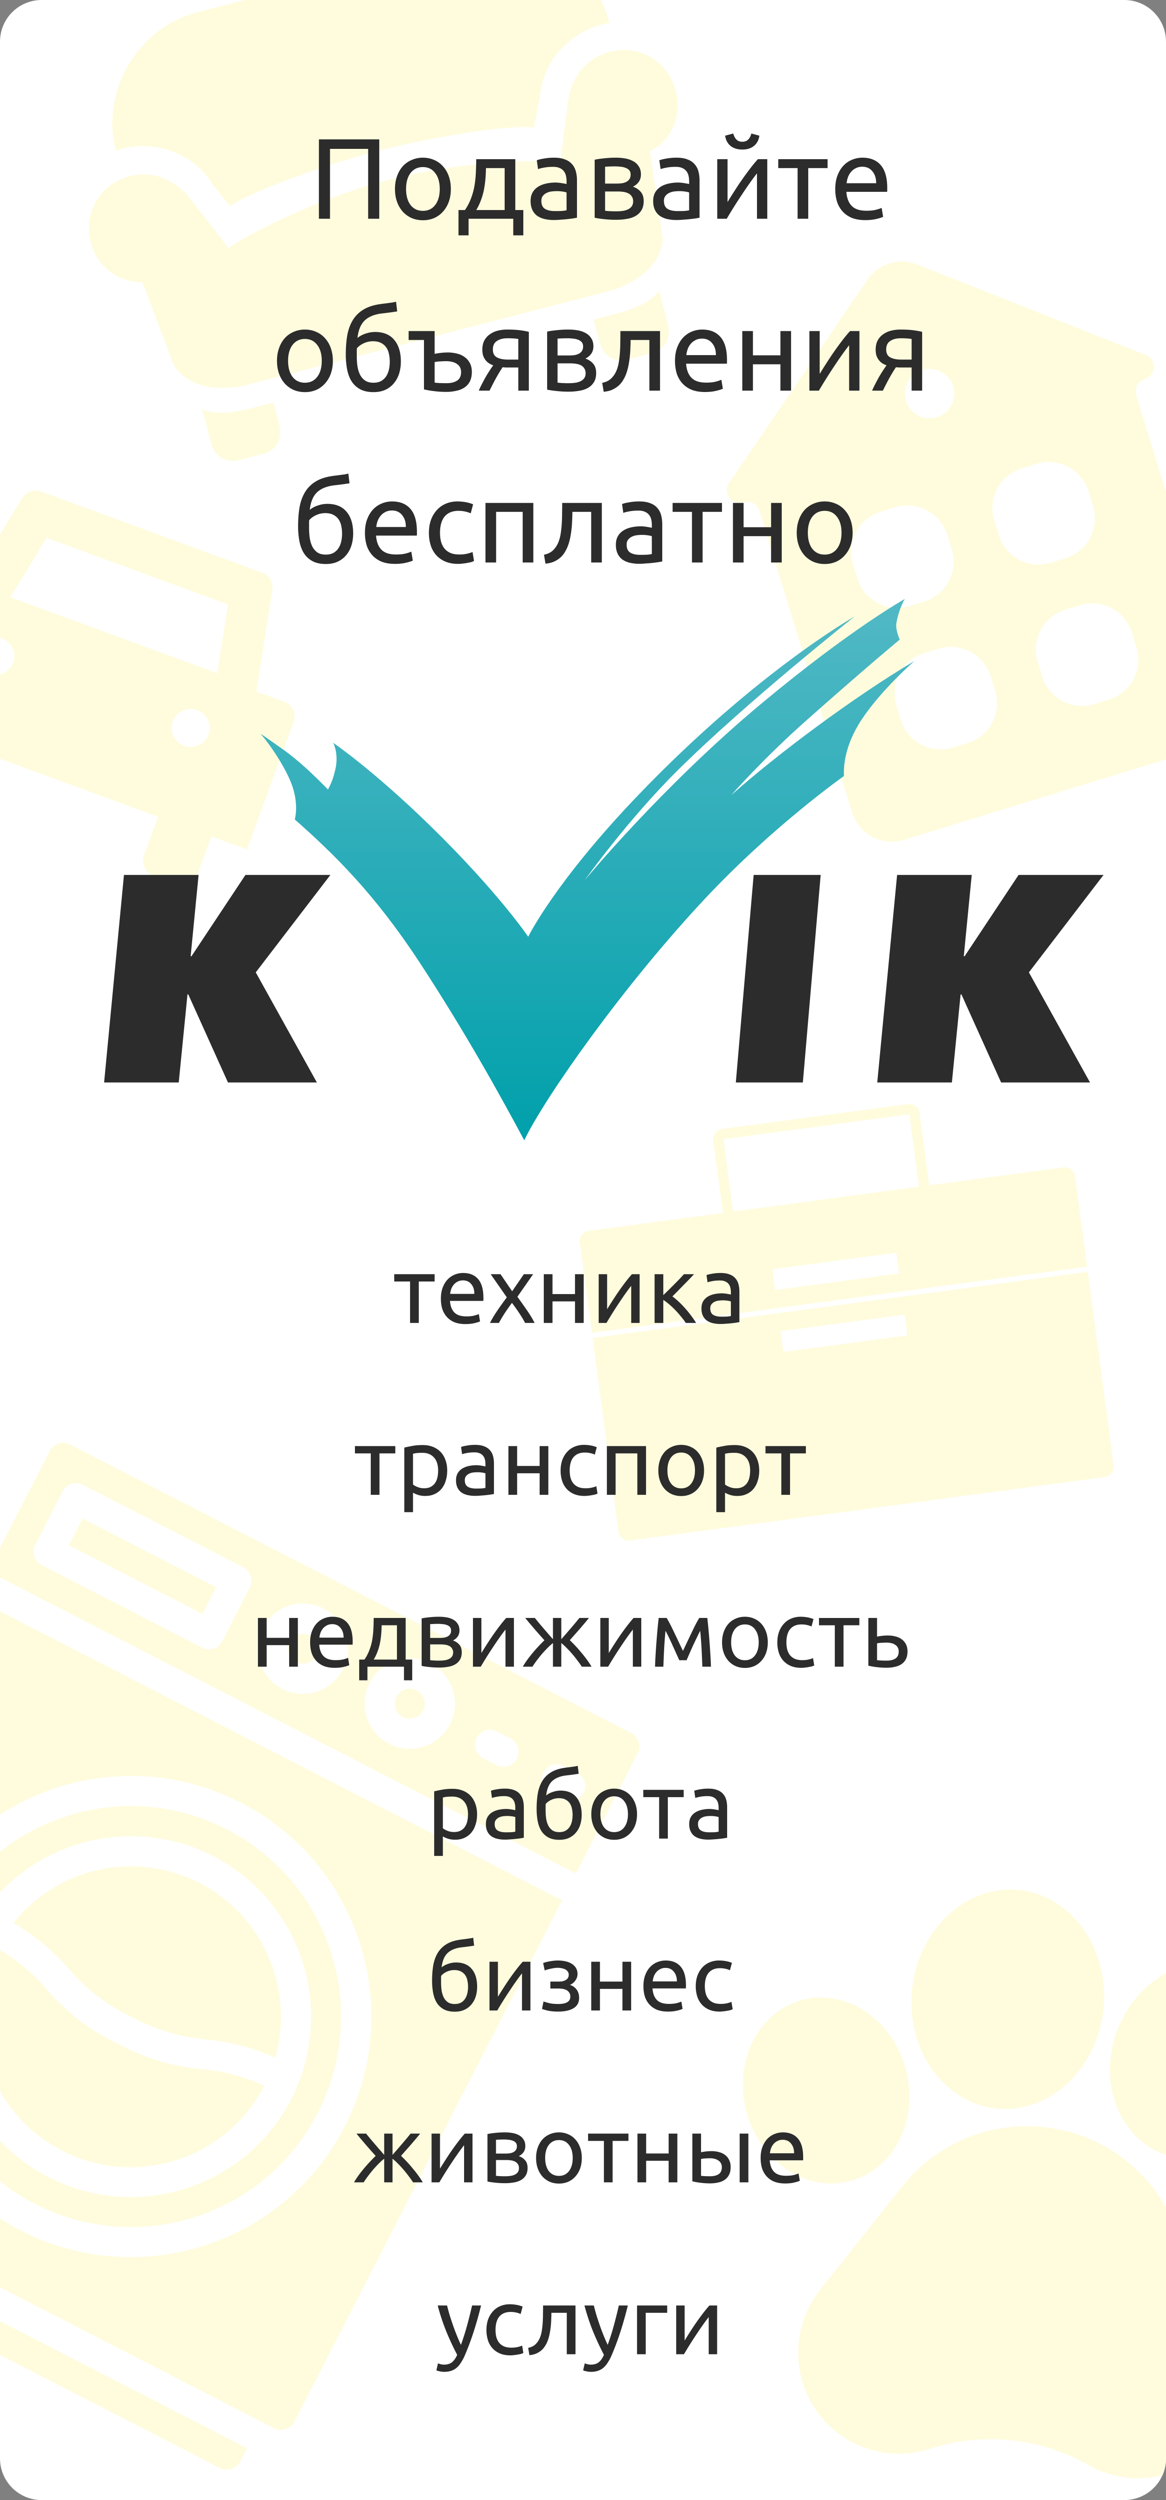 <svg width="224" height="480" fill="none" xmlns="http://www.w3.org/2000/svg"><rect width="100%" height="100%" fill="#808080" stroke="none"/><g clip-path="url(#clip0)"><path d="M0 8a8 8 0 018-8h208a8 8 0 018 8v464a8 8 0 01-8 8H8a8 8 0 01-8-8V8z" fill="#fff"/><path d="M120.688 68.998c-2.635.682-4.846-.62-5.527-3.254l-1.137-4.39 4.391-1.137c7.025-1.818 8.213-4.468 8.213-4.468l1.705 6.586c.681 2.634-.62 4.845-3.255 5.527l-4.39 1.136zM46.047 88.314c-2.635.682-4.846-.62-5.527-3.254l-1.705-6.586s2.325 1.74 9.35-.077l4.39-1.136 1.136 4.39c.682 2.635-.62 4.845-3.254 5.527l-4.39 1.136zm83.785-70.872c-1.477-5.708-7.004-8.962-12.712-7.485-4.391 1.136-7.221 4.68-7.955 9.086l-1.55 12.113c-.553-.325-16.178-.966-32.863 3.351-16.684 4.318-30.476 12.572-30.801 13.125l-7.005-8.962c-2.892-3.936-7.2-6.1-12.03-4.85-5.708 1.476-8.962 7.003-7.485 12.711 1.25 4.83 5.232 7.547 9.964 7.728l5.96 15.79c4.014 6.458 13.673 3.958 13.673 3.958l70.251-18.18s9.659-2.5 10.037-10.094l-2.448-16.7c4.163-2.014 6.214-6.761 4.964-11.59z" fill="#FFFCDE"/><path d="M23.553 28.55c6.586-1.704 13.869 1.096 17.216 6.789l3.445 4.261c3.936-2.892 18.963-8.187 28.622-10.687 9.66-2.5 24.929-5.046 29.774-4.425l1.157-6.39c.718-6.276 5.403-11.705 11.989-13.41l1.318-.34c-3.068-11.855-15.114-18.575-26.53-15.621L37.856 2.362c-11.415 2.955-18.575 15.114-15.62 26.53l1.317-.341z" fill="#FFFCDE"/><path fill-rule="evenodd" clip-rule="evenodd" d="M2.008 114.661l6.956-11.389 34.826 12.777-2.06 13.186-39.722-14.574zm50.32-1.43l-2.94 18.813-.114.733 5.37 1.971a3 3 0 011.783 3.85l-8.985 24.492-6.827-2.505-2.724 7.424a3 3 0 01-3.85 1.783l-4.608-1.691a3 3 0 01-1.783-3.849l2.724-7.424-37.55-13.776-2.723 7.424a3 3 0 01-3.85 1.783l-4.607-1.691a3 3 0 01-1.784-3.849l2.724-7.424-6.827-2.505 8.986-24.492a3 3 0 013.85-1.783l5.37 1.97.387-.633 9.925-16.25a3 3 0 013.593-1.254l42.529 15.603a3 3 0 011.93 3.28zM.306 122.558a3.637 3.637 0 10.066.024l-.066-.024zm37.552 13.777a3.637 3.637 0 10.06.022l-.06-.022z" fill="#FFFCDE"/><path d="M224.661 425.063c-4.722-9.366-13.792-15.616-24.233-16.687-10.442-1.072-20.568 3.208-27.118 11.417L157.563 439.6c-2.612 3.294-4.08 7.25-4.214 11.442-.134 4.191 1.032 8.244 3.42 11.705 2.387 3.461 5.761 5.985 9.724 7.331a19.174 19.174 0 0012.174.087l.257-.097c10.035-3.151 21.036-1.997 30.187 3.221 2.359 1.331 4.918 2.163 7.583 2.436 1.443.148 2.903.125 4.379-.045a19.395 19.395 0 0011.011-5.203 19.34 19.34 0 005.75-10.765c.723-4.156.086-8.303-1.802-12.059l-11.371-22.59zm-61.249-6.338c4.193-1.128 7.61-4.092 9.574-8.294 1.894-4.011 2.251-8.699 1.011-13.23-1.24-4.531-3.908-8.392-7.555-10.893-3.833-2.62-8.246-3.444-12.441-2.292-8.438 2.276-13.185 11.932-10.586 21.525 2.083 7.635 8.186 12.937 14.861 13.622 1.688.173 3.432.031 5.136-.438zm28.038-13.894c10.148 1.042 19.353-7.513 20.542-19.092 1.188-11.579-6.088-21.825-16.236-22.867-10.148-1.041-19.353 7.513-20.542 19.093-1.185 11.554 6.088 21.825 16.236 22.866zm31.238 8.402a15.198 15.198 0 004.666 1.246c7.384.758 15.151-3.888 18.763-11.878 2.079-4.611 2.499-9.664 1.164-14.229-1.413-4.771-4.495-8.452-8.746-10.372-4.226-1.918-9.057-1.796-13.551.341-4.286 2.033-7.799 5.681-9.878 10.291-4.334 9.723-.944 20.758 7.582 24.601zM56.873 319.107a2.886 2.886 0 102.638-5.133 2.886 2.886 0 00-2.639 5.133zm-41.005-27.561l25.672 13.192-2.638 5.135-25.673-13.192 2.639-5.135zm40.688 173.43l51.448-100.123-112.96-58.045-51.448 100.123a2.896 2.896 0 001.248 3.887L52.67 466.224a2.894 2.894 0 003.887-1.248zM4.032 428.252c-22.688-11.658-31.627-39.495-19.969-62.183 11.659-22.688 39.495-31.628 62.183-19.969 22.689 11.658 31.628 39.495 19.97 62.183-11.69 22.672-39.479 31.595-62.184 19.969z" fill="#FFFCDE"/><path d="M43.61 351.233c-19.865-10.207-44.203-2.391-54.41 17.473-10.208 19.864-2.392 44.203 17.472 54.411 19.864 10.207 44.203 2.391 54.41-17.473 10.16-19.849 2.343-44.188-17.472-54.411zm12.338 51.772c-8.74 17.008-29.63 23.717-46.637 14.977-17.008-8.74-23.717-29.629-14.977-46.637.626-1.22 1.3-2.374 2.071-3.479 10.664-15.857 32.188-20.09 48.045-9.427 13.294 8.941 18.724 25.847 13.12 40.857-.45 1.27-.995 2.49-1.622 3.709zm66.568-66.393a2.896 2.896 0 00-1.248-3.887L13.443 277.319a2.895 2.895 0 00-3.887 1.248l-11.872 23.106 112.959 58.044 11.873-23.105zm-79.799-21.534a2.894 2.894 0 01-3.886 1.248l-30.807-15.83a2.896 2.896 0 01-1.248-3.887l5.276-10.269a2.895 2.895 0 013.887-1.248l30.807 15.83a2.896 2.896 0 011.248 3.887l-5.277 10.269zm11.517 9.163a8.638 8.638 0 01-3.744-11.659 8.638 8.638 0 0111.66-3.744 8.638 8.638 0 013.744 11.659 8.638 8.638 0 01-11.66 3.744zm20.538 10.554a8.639 8.639 0 01-3.744-11.66 8.638 8.638 0 0111.66-3.744 8.638 8.638 0 013.744 11.659 8.638 8.638 0 01-11.66 3.745zm20.61 4.1l-2.568-1.32a2.894 2.894 0 01-1.248-3.886 2.894 2.894 0 013.887-1.248l2.567 1.319a2.895 2.895 0 011.248 3.886 2.896 2.896 0 01-3.886 1.249zm12.836 6.595l-2.567-1.319a2.894 2.894 0 01-1.248-3.886 2.894 2.894 0 013.886-1.248l2.567 1.319a2.894 2.894 0 011.248 3.886 2.894 2.894 0 01-3.886 1.248z" fill="#FFFCDE"/><path d="M38.333 361.503c-12.243-6.251-27.189-3.059-35.763 7.706 3.993 2.335 7.559 5.263 10.586 8.766 3.33 3.861 7.394 7.004 11.985 9.2 4.475 2.422 9.412 3.945 14.49 4.404a42.624 42.624 0 0113.258 3.486c3.76-13.238-2.346-27.247-14.556-33.562zm9.13 108.536l-102.69-52.768-1.32 2.568a2.894 2.894 0 001.249 3.886l97.556 50.13a2.896 2.896 0 003.886-1.249l1.32-2.567z" fill="#FFFCDE"/><path d="M22.503 392.31a42.056 42.056 0 01-13.585-10.429 36.058 36.058 0 00-9.483-7.833c-7.288 14.184-1.703 31.576 12.481 38.864 14.184 7.289 31.576 1.704 38.865-12.481a36.265 36.265 0 00-11.89-3.148 42.05 42.05 0 01-16.388-4.973zm54.907-62.649a2.887 2.887 0 102.638-5.137 2.887 2.887 0 00-2.637 5.137z" fill="#FFFCDE"/><path fill-rule="evenodd" clip-rule="evenodd" d="M139 218.721l35.683-4.766 1.854 13.878-35.683 4.766L139 218.721zm-.128 14.143l-1.854-13.878a2 2 0 011.717-2.247l35.683-4.767a2 2 0 012.247 1.718l1.854 13.878 25.771-3.443a2 2 0 012.247 1.718l2.317 17.344-95.153 12.712-2.317-17.345a1.999 1.999 0 011.717-2.247l25.771-3.443zm70.115 11.314l4.965 37.171a1.999 1.999 0 01-1.717 2.247l-91.189 12.182a2 2 0 01-2.247-1.717l-4.966-37.171 95.154-12.712zm-60.597-.479l23.789-3.178.529 3.965-23.788 3.178-.53-3.965zm25.378 8.717l-23.789 3.177.53 3.965 23.788-3.178-.529-3.964zm2.428-201.643a8 8 0 00-9.555 2.935l-26.579 39.018c-1.309 1.92.532 4.416 2.754 3.734a2.459 2.459 0 013.072 1.628l17.779 57.877a7.999 7.999 0 009.996 5.298l57.104-17.541a8.001 8.001 0 005.298-9.997l-17.779-57.877a2.458 2.458 0 011.628-3.072c2.221-.682 2.343-3.78.182-4.636l-43.9-17.367zm3.778 29.32a4.733 4.733 0 10-2.78-9.05 4.733 4.733 0 002.78 9.05zm11.045 19.832a8 8 0 015.298-9.997l2.805-.861a8 8 0 019.996 5.298l.862 2.805a8 8 0 01-5.298 9.996l-2.805.862a8.001 8.001 0 01-9.997-5.298l-.861-2.805zm26.44 21.591a8 8 0 00-9.997-5.298l-2.805.861a8.001 8.001 0 00-5.298 9.997l.862 2.805a8 8 0 009.996 5.298l2.805-.862a7.999 7.999 0 005.298-9.996l-.861-2.805zm-45.249 13.9a7.999 7.999 0 015.298-9.996l2.805-.862a8 8 0 019.996 5.299l.862 2.804a8 8 0 01-5.298 9.997l-2.805.862a8.001 8.001 0 01-9.997-5.299l-.861-2.805zm9.759-32.71a8 8 0 00-9.997-5.299l-2.805.862a8.001 8.001 0 00-5.298 9.997l.862 2.804a8 8 0 009.996 5.299l2.805-.862a8 8 0 005.298-9.997l-.861-2.804z" fill="#FFFCDE"/><path d="M83.493 244.64v1.404h-3.042V254h-1.674v-7.956h-3.042v-1.404h7.758zm1.204 4.698c0-.828.12-1.548.36-2.16.24-.624.558-1.14.954-1.548a3.873 3.873 0 011.368-.918 4.273 4.273 0 011.584-.306c1.26 0 2.226.396 2.898 1.188.672.78 1.008 1.974 1.008 3.582v.288c0 .108-.006.21-.018.306h-6.408c.072.972.354 1.71.846 2.214s1.26.756 2.304.756c.588 0 1.08-.048 1.476-.144.408-.108.714-.21.918-.306l.234 1.404c-.204.108-.564.222-1.08.342-.504.12-1.08.18-1.728.18-.816 0-1.524-.12-2.124-.36a4.05 4.05 0 01-1.458-1.026 4.264 4.264 0 01-.864-1.53c-.18-.6-.27-1.254-.27-1.962zm6.426-.918c.012-.756-.18-1.374-.576-1.854-.384-.492-.918-.738-1.602-.738-.384 0-.726.078-1.026.234a2.318 2.318 0 00-.738.576c-.204.24-.366.516-.486.828a4.39 4.39 0 00-.216.954h4.644zm9.749 5.58a14.279 14.279 0 00-.486-.882 19.18 19.18 0 00-.63-.99c-.228-.348-.462-.69-.702-1.026-.24-.336-.474-.654-.702-.954-.228.3-.462.624-.702.972-.24.336-.474.678-.702 1.026-.216.336-.42.666-.612.99-.192.324-.354.612-.486.864h-1.728c.42-.816.918-1.644 1.494-2.484a75.98 75.98 0 011.746-2.43l-3.096-4.446h1.89l2.232 3.276 2.25-3.276h1.782l-3.024 4.338c.576.78 1.164 1.608 1.764 2.484.612.864 1.128 1.71 1.548 2.538h-1.836zm11.263 0h-1.674v-4.14h-4.32V254h-1.674v-9.36h1.674v3.816h4.32v-3.816h1.674V254zm10.745-9.36V254h-1.62v-7.128c-.36.456-.756.99-1.188 1.602a65.746 65.746 0 00-1.296 1.908c-.432.648-.846 1.29-1.242 1.926a73.47 73.47 0 00-1.026 1.692h-1.494v-9.36h1.62v6.732a66 66 0 011.062-1.692 48.772 48.772 0 012.502-3.582c.432-.564.834-1.05 1.206-1.458h1.476zm6.294 4.266c.372.264.774.6 1.206 1.008.432.396.852.828 1.26 1.296.42.468.81.948 1.17 1.44.36.48.666.93.918 1.35h-1.98a11.61 11.61 0 00-.936-1.242 18.037 18.037 0 00-1.098-1.242 16.521 16.521 0 00-1.17-1.098 11.43 11.43 0 00-1.116-.846V254h-1.674v-9.36h1.674v4.014c.288-.276.618-.594.99-.954l1.116-1.116c.384-.384.738-.744 1.062-1.08.324-.348.588-.636.792-.864h1.944c-.264.288-.576.618-.936.99-.348.36-.714.732-1.098 1.116l-1.116 1.152-1.008 1.008zm9.416 3.888c.396 0 .744-.006 1.044-.018.312-.024.57-.06.774-.108v-2.79c-.12-.06-.318-.108-.594-.144a5.548 5.548 0 00-.972-.072 6.55 6.55 0 00-.81.054 2.416 2.416 0 00-.774.234c-.228.108-.42.264-.576.468-.156.192-.234.45-.234.774 0 .6.192 1.02.576 1.26.384.228.906.342 1.566.342zm-.144-8.388c.672 0 1.236.09 1.692.27.468.168.84.414 1.116.738.288.312.492.69.612 1.134.12.432.18.912.18 1.44v5.85c-.144.024-.348.06-.612.108-.252.036-.54.072-.864.108-.324.036-.678.066-1.062.09a11.58 11.58 0 01-1.116.054 6.165 6.165 0 01-1.458-.162 3.36 3.36 0 01-1.152-.504 2.42 2.42 0 01-.756-.936c-.18-.384-.27-.846-.27-1.386 0-.516.102-.96.306-1.332.216-.372.504-.672.864-.9a3.96 3.96 0 011.26-.504 6.87 6.87 0 011.512-.162c.168 0 .342.012.522.036.18.012.348.036.504.072a8.05 8.05 0 01.684.126v-.468c0-.276-.03-.546-.09-.81a1.796 1.796 0 00-.324-.72 1.53 1.53 0 00-.648-.504c-.264-.132-.612-.198-1.044-.198-.552 0-1.038.042-1.458.126-.408.072-.714.15-.918.234l-.198-1.386c.216-.096.576-.186 1.08-.27a8.76 8.76 0 011.638-.144zM75.944 277.64v1.404H72.9V287h-1.673v-7.956h-3.042v-1.404h7.757zm8.224 4.698c0-1.092-.27-1.932-.81-2.52-.54-.588-1.26-.882-2.16-.882-.504 0-.9.018-1.188.054a4.748 4.748 0 00-.666.126v5.904c.204.168.498.33.882.486a3.31 3.31 0 001.26.234c.48 0 .888-.084 1.224-.252.348-.18.63-.42.846-.72a3.14 3.14 0 00.468-1.08c.096-.42.144-.87.144-1.35zm1.745 0c0 .708-.096 1.362-.287 1.962-.18.6-.45 1.116-.81 1.548-.36.432-.805.768-1.332 1.008-.516.24-1.11.36-1.782.36a4.43 4.43 0 01-1.44-.216c-.409-.144-.715-.282-.918-.414v3.744H77.67v-12.402c.395-.096.888-.198 1.475-.306.6-.12 1.29-.18 2.07-.18.72 0 1.368.114 1.944.342a4.166 4.166 0 011.476.972c.408.42.72.936.936 1.548.228.6.343 1.278.343 2.034zm5.524 3.456c.396 0 .744-.006 1.044-.018.312-.024.57-.06.774-.108v-2.79c-.12-.06-.318-.108-.594-.144a5.548 5.548 0 00-.972-.072 6.55 6.55 0 00-.81.054 2.416 2.416 0 00-.774.234c-.228.108-.42.264-.576.468-.156.192-.234.45-.234.774 0 .6.192 1.02.576 1.26.384.228.906.342 1.566.342zm-.144-8.388c.672 0 1.236.09 1.692.27.468.168.84.414 1.116.738.288.312.492.69.612 1.134.12.432.18.912.18 1.44v5.85c-.144.024-.348.06-.612.108-.252.036-.54.072-.864.108-.324.036-.678.066-1.062.09a11.58 11.58 0 01-1.116.054 6.165 6.165 0 01-1.458-.162 3.36 3.36 0 01-1.152-.504 2.42 2.42 0 01-.756-.936c-.18-.384-.27-.846-.27-1.386 0-.516.102-.96.306-1.332.216-.372.504-.672.864-.9a3.96 3.96 0 011.26-.504 6.87 6.87 0 011.512-.162c.168 0 .342.012.522.036.18.012.348.036.504.072a8.05 8.05 0 01.684.126v-.468c0-.276-.03-.546-.09-.81a1.796 1.796 0 00-.324-.72 1.53 1.53 0 00-.648-.504c-.264-.132-.612-.198-1.044-.198-.552 0-1.038.042-1.458.126-.408.072-.714.15-.918.234l-.198-1.386c.216-.096.576-.186 1.08-.27a8.76 8.76 0 011.638-.144zM105.341 287h-1.674v-4.14h-4.32V287h-1.674v-9.36h1.674v3.816h4.32v-3.816h1.674V287zm6.947.216c-.756 0-1.422-.12-1.998-.36a4.108 4.108 0 01-1.44-1.008 4.264 4.264 0 01-.864-1.53 6.47 6.47 0 01-.288-1.98c0-.72.102-1.38.306-1.98.216-.6.516-1.116.9-1.548a3.87 3.87 0 011.404-1.026 4.538 4.538 0 011.872-.378c.42 0 .84.036 1.26.108.42.072.822.186 1.206.342l-.378 1.422a4.005 4.005 0 00-.882-.288 4.807 4.807 0 00-1.044-.108c-.936 0-1.656.294-2.16.882-.492.588-.738 1.446-.738 2.574 0 .504.054.966.162 1.386.12.42.3.78.54 1.08.252.3.57.534.954.702.384.156.852.234 1.404.234.444 0 .846-.042 1.206-.126a4.41 4.41 0 00.846-.27l.234 1.404c-.096.06-.234.12-.414.18-.18.048-.384.09-.612.126a6.402 6.402 0 01-.738.108 5.216 5.216 0 01-.738.054zm11.823-.216h-1.674v-7.956h-4.176V287h-1.674v-9.36h7.524V287zm11.145-4.68c0 .744-.108 1.416-.324 2.016a4.532 4.532 0 01-.918 1.548 4.01 4.01 0 01-1.386 1.008 4.489 4.489 0 01-1.764.342 4.489 4.489 0 01-1.764-.342 4.195 4.195 0 01-1.404-1.008 4.693 4.693 0 01-.9-1.548c-.216-.6-.324-1.272-.324-2.016 0-.732.108-1.398.324-1.998a4.66 4.66 0 01.9-1.566 3.987 3.987 0 011.404-.99c.54-.24 1.128-.36 1.764-.36.636 0 1.224.12 1.764.36.54.228 1.002.558 1.386.99.396.432.702.954.918 1.566.216.6.324 1.266.324 1.998zm-1.746 0c0-1.056-.24-1.89-.72-2.502-.468-.624-1.11-.936-1.926-.936-.816 0-1.464.312-1.944.936-.468.612-.702 1.446-.702 2.502 0 1.056.234 1.896.702 2.52.48.612 1.128.918 1.944.918.816 0 1.458-.306 1.926-.918.48-.624.72-1.464.72-2.52zm10.599.018c0-1.092-.27-1.932-.81-2.52-.54-.588-1.26-.882-2.16-.882-.504 0-.9.018-1.188.054a4.748 4.748 0 00-.666.126v5.904c.204.168.498.33.882.486.384.156.804.234 1.26.234.48 0 .888-.084 1.224-.252.348-.18.63-.42.846-.72a3.14 3.14 0 00.468-1.08c.096-.42.144-.87.144-1.35zm1.746 0c0 .708-.096 1.362-.288 1.962-.18.6-.45 1.116-.81 1.548-.36.432-.804.768-1.332 1.008-.516.24-1.11.36-1.782.36a4.43 4.43 0 01-1.44-.216c-.408-.144-.714-.282-.918-.414v3.744h-1.674v-12.402c.396-.096.888-.198 1.476-.306.6-.12 1.29-.18 2.07-.18.72 0 1.368.114 1.944.342a4.166 4.166 0 011.476.972c.408.42.72.936.936 1.548.228.6.342 1.278.342 2.034zm8.962-4.698v1.404h-3.042V287h-1.674v-7.956h-3.042v-1.404h7.758zM57.221 320h-1.674v-4.14h-4.32V320h-1.674v-9.36h1.674v3.816h4.32v-3.816h1.674V320zm2.357-4.662c0-.828.12-1.548.36-2.16.24-.624.558-1.14.954-1.548a3.873 3.873 0 011.368-.918 4.273 4.273 0 011.584-.306c1.26 0 2.226.396 2.898 1.188.672.78 1.008 1.974 1.008 3.582v.288c0 .108-.006.21-.018.306h-6.408c.072.972.354 1.71.846 2.214s1.26.756 2.304.756c.588 0 1.08-.048 1.476-.144.408-.108.714-.21.918-.306l.234 1.404c-.204.108-.564.222-1.08.342-.504.12-1.08.18-1.728.18-.816 0-1.524-.12-2.124-.36a4.05 4.05 0 01-1.458-1.026 4.264 4.264 0 01-.864-1.53c-.18-.6-.27-1.254-.27-1.962zm6.426-.918c.012-.756-.18-1.374-.576-1.854-.384-.492-.918-.738-1.602-.738-.384 0-.726.078-1.026.234a2.318 2.318 0 00-.738.576c-.204.24-.366.516-.486.828a4.39 4.39 0 00-.216.954h4.644zm2.999 4.212h1.008a8.19 8.19 0 00.936-1.782c.24-.612.42-1.242.54-1.89.12-.66.198-1.344.234-2.052.036-.72.06-1.476.072-2.268h6.138v7.992h1.26v3.978h-1.584V320h-7.02v2.61h-1.584v-3.978zm7.254 0v-6.588h-2.934a27.679 27.679 0 01-.09 1.71 16.374 16.374 0 01-.234 1.692 10.136 10.136 0 01-.468 1.638 9.112 9.112 0 01-.738 1.548h4.464zm6.381.108c.072.012.174.024.306.036.132.012.282.024.45.036.168 0 .343.006.522.018h.54c.349 0 .678-.024.99-.072.325-.048.6-.132.829-.252.24-.12.425-.276.557-.468.145-.204.217-.462.217-.774 0-.3-.067-.546-.199-.738a1.31 1.31 0 00-.503-.486 2.35 2.35 0 00-.774-.252 5.702 5.702 0 00-.936-.072h-1.999v3.024zm1.782-4.266c.325 0 .618-.018.882-.054.276-.048.51-.126.702-.234.204-.108.36-.252.468-.432.12-.18.18-.408.18-.684 0-.288-.072-.516-.216-.684a1.309 1.309 0 00-.576-.378 2.562 2.562 0 00-.791-.18 7.105 7.105 0 00-.883-.054c-.276 0-.558.006-.846.018-.276.012-.51.024-.702.036v2.646h1.782zm-.035 5.688c-.709 0-1.363-.036-1.963-.108-.6-.06-1.073-.132-1.421-.216v-9.108c.347-.084.822-.156 1.421-.216.6-.072 1.255-.108 1.963-.108.491 0 .971.042 1.44.126.468.084.882.228 1.242.432.36.192.648.462.864.81.228.336.341.756.341 1.26 0 .456-.114.846-.342 1.17a2.28 2.28 0 01-.918.756c.516.18.924.45 1.225.81.312.348.468.84.468 1.476 0 .564-.114 1.032-.343 1.404a2.45 2.45 0 01-.917.9c-.384.228-.84.384-1.368.468a9.457 9.457 0 01-1.692.144zm14.343-9.522V320h-1.62v-7.128c-.36.456-.756.99-1.188 1.602a65.746 65.746 0 00-1.296 1.908c-.432.648-.846 1.29-1.242 1.926A73.47 73.47 0 0092.356 320h-1.494v-9.36h1.62v6.732a66 66 0 011.062-1.692 48.772 48.772 0 012.502-3.582c.432-.564.834-1.05 1.206-1.458h1.476zm14.412 0c-.24.3-.51.63-.81.99-.3.348-.612.714-.936 1.098a82.64 82.64 0 01-.99 1.116c-.324.372-.636.726-.936 1.062.36.348.732.726 1.116 1.134.384.408.756.834 1.116 1.278.372.432.726.882 1.062 1.35.336.456.63.9.882 1.332h-1.872a16.22 16.22 0 00-.882-1.242 17.7 17.7 0 00-1.026-1.278 16.17 16.17 0 00-1.062-1.134 8.735 8.735 0 00-.972-.882V320h-1.602v-4.536c-.3.228-.63.522-.99.882-.348.348-.702.726-1.062 1.134-.348.408-.69.834-1.026 1.278-.324.432-.612.846-.864 1.242h-1.854c.252-.432.54-.876.864-1.332a28.34 28.34 0 012.178-2.61c.384-.408.756-.786 1.116-1.134-.3-.336-.618-.69-.954-1.062l-.972-1.116c-.324-.384-.636-.75-.936-1.098-.3-.36-.576-.696-.828-1.008h1.854c.432.54.93 1.14 1.494 1.8.564.66 1.224 1.422 1.98 2.286v-4.086h1.602v4.086c.756-.864 1.416-1.626 1.98-2.286.564-.66 1.062-1.26 1.494-1.8h1.836zm10.057 0V320h-1.62v-7.128c-.36.456-.756.99-1.188 1.602a65.746 65.746 0 00-1.296 1.908c-.432.648-.846 1.29-1.242 1.926a73.47 73.47 0 00-1.026 1.692h-1.494v-9.36h1.62v6.732a66 66 0 011.062-1.692 48.772 48.772 0 012.502-3.582c.432-.564.834-1.05 1.206-1.458h1.476zm4.656 2.466a71.187 71.187 0 00-.27 3.564c-.06 1.176-.108 2.286-.144 3.33h-1.602c.024-.732.06-1.494.108-2.286a162.701 162.701 0 01.36-4.806c.072-.792.15-1.548.234-2.268h1.53c.384.624.834 1.482 1.35 2.574.516 1.08 1.11 2.328 1.782 3.744.672-1.416 1.266-2.664 1.782-3.744.516-1.092.966-1.95 1.35-2.574h1.548c.084.72.162 1.476.234 2.268a162.701 162.701 0 01.36 4.806c.048.792.084 1.554.108 2.286h-1.656a202.462 202.462 0 00-.144-3.33 71.187 71.187 0 00-.27-3.564c-.192.372-.414.822-.666 1.35a99.327 99.327 0 00-.756 1.584c-.24.54-.468 1.056-.684 1.548-.216.492-.384.882-.504 1.17h-1.404c-.132-.3-.312-.696-.54-1.188a74.25 74.25 0 00-.702-1.548 39.943 39.943 0 00-.738-1.602 25.734 25.734 0 00-.666-1.314zm19.646 2.214c0 .744-.108 1.416-.324 2.016a4.532 4.532 0 01-.918 1.548 4.01 4.01 0 01-1.386 1.008 4.489 4.489 0 01-1.764.342 4.489 4.489 0 01-1.764-.342 4.195 4.195 0 01-1.404-1.008 4.693 4.693 0 01-.9-1.548c-.216-.6-.324-1.272-.324-2.016 0-.732.108-1.398.324-1.998a4.66 4.66 0 01.9-1.566 3.987 3.987 0 011.404-.99c.54-.24 1.128-.36 1.764-.36.636 0 1.224.12 1.764.36.54.228 1.002.558 1.386.99.396.432.702.954.918 1.566.216.6.324 1.266.324 1.998zm-1.746 0c0-1.056-.24-1.89-.72-2.502-.468-.624-1.11-.936-1.926-.936-.816 0-1.464.312-1.944.936-.468.612-.702 1.446-.702 2.502 0 1.056.234 1.896.702 2.52.48.612 1.128.918 1.944.918.816 0 1.458-.306 1.926-.918.48-.624.72-1.464.72-2.52zm8.169 4.896c-.756 0-1.422-.12-1.998-.36a4.108 4.108 0 01-1.44-1.008 4.264 4.264 0 01-.864-1.53 6.47 6.47 0 01-.288-1.98c0-.72.102-1.38.306-1.98.216-.6.516-1.116.9-1.548a3.87 3.87 0 011.404-1.026 4.538 4.538 0 011.872-.378c.42 0 .84.036 1.26.108.42.072.822.186 1.206.342l-.378 1.422a4.005 4.005 0 00-.882-.288 4.807 4.807 0 00-1.044-.108c-.936 0-1.656.294-2.16.882-.492.588-.738 1.446-.738 2.574 0 .504.054.966.162 1.386.12.42.3.78.54 1.08.252.3.57.534.954.702.384.156.852.234 1.404.234.444 0 .846-.042 1.206-.126a4.41 4.41 0 00.846-.27l.234 1.404c-.096.06-.234.12-.414.18-.18.048-.384.09-.612.126a6.402 6.402 0 01-.738.108 5.216 5.216 0 01-.738.054zm11.169-9.576v1.404h-3.042V320h-1.674v-7.956h-3.042v-1.404h7.758zm5.272 8.19c.708 0 1.266-.138 1.674-.414.408-.276.612-.72.612-1.332 0-.3-.06-.558-.18-.774a1.401 1.401 0 00-.504-.522 1.952 1.952 0 00-.72-.306 3.483 3.483 0 00-.882-.108c-.324 0-.66.012-1.008.036a4.231 4.231 0 00-.864.108v3.222c.072.012.18.024.324.036l.468.036c.18 0 .36.006.54.018h.54zm-3.546.972v-9.162h1.674v3.582a4.34 4.34 0 01.378-.072l.522-.072a9.837 9.837 0 011.17-.072c.516 0 1.002.06 1.458.18.456.108.852.288 1.188.54.348.24.624.558.828.954.204.384.306.846.306 1.386 0 .564-.096 1.044-.288 1.44-.192.396-.468.72-.828.972-.36.252-.792.432-1.296.54-.492.12-1.044.18-1.656.18-.6 0-1.188-.036-1.764-.108-.576-.06-1.14-.156-1.692-.288zm-76.91 28.536c0-1.092-.27-1.932-.81-2.52-.54-.588-1.26-.882-2.16-.882-.504 0-.9.018-1.188.054a4.748 4.748 0 00-.666.126v5.904c.204.168.498.33.882.486.384.156.804.234 1.26.234.48 0 .888-.084 1.224-.252.348-.18.63-.42.846-.72a3.14 3.14 0 00.468-1.08c.096-.42.144-.87.144-1.35zm1.746 0c0 .708-.096 1.362-.288 1.962-.18.6-.45 1.116-.81 1.548-.36.432-.804.768-1.332 1.008-.516.24-1.11.36-1.782.36A4.43 4.43 0 0186 353c-.408-.144-.714-.282-.918-.414v3.744h-1.674v-12.402c.396-.096.888-.198 1.476-.306.6-.12 1.29-.18 2.07-.18.72 0 1.368.114 1.944.342a4.166 4.166 0 011.476.972c.408.42.72.936.936 1.548.228.6.342 1.278.342 2.034zm5.523 3.456c.396 0 .744-.006 1.044-.018.312-.024.57-.06.774-.108v-2.79c-.12-.06-.318-.108-.594-.144a5.548 5.548 0 00-.972-.072 6.55 6.55 0 00-.81.054 2.416 2.416 0 00-.774.234c-.228.108-.42.264-.576.468-.156.192-.234.45-.234.774 0 .6.192 1.02.576 1.26.384.228.906.342 1.566.342zm-.144-8.388c.672 0 1.236.09 1.692.27.468.168.84.414 1.116.738.288.312.492.69.612 1.134.12.432.18.912.18 1.44v5.85c-.144.024-.348.06-.612.108-.252.036-.54.072-.864.108-.324.036-.678.066-1.062.09a11.58 11.58 0 01-1.116.054 6.165 6.165 0 01-1.458-.162 3.36 3.36 0 01-1.152-.504 2.42 2.42 0 01-.756-.936c-.18-.384-.27-.846-.27-1.386 0-.516.102-.96.306-1.332.216-.372.504-.672.864-.9a3.96 3.96 0 011.26-.504 6.87 6.87 0 011.512-.162c.168 0 .342.012.522.036.18.012.348.036.504.072a8.05 8.05 0 01.684.126v-.468c0-.276-.03-.546-.09-.81a1.796 1.796 0 00-.324-.72 1.53 1.53 0 00-.648-.504c-.264-.132-.612-.198-1.044-.198-.552 0-1.038.042-1.458.126-.408.072-.714.15-.918.234l-.198-1.386c.216-.096.576-.186 1.08-.27a8.76 8.76 0 011.638-.144zm7.893 1.314c.372-.3.804-.528 1.296-.684a4.554 4.554 0 011.44-.252c1.344 0 2.358.414 3.042 1.242.696.816 1.044 1.956 1.044 3.42 0 .624-.084 1.224-.252 1.8a4.322 4.322 0 01-.792 1.53 3.762 3.762 0 01-1.332 1.062c-.54.264-1.182.396-1.926.396-.852 0-1.56-.156-2.124-.468a3.634 3.634 0 01-1.35-1.278c-.324-.54-.552-1.17-.684-1.89a12.667 12.667 0 01-.198-2.286c0-1.044.072-2.016.216-2.916.156-.9.432-1.692.828-2.376a4.904 4.904 0 011.638-1.692c.708-.456 1.614-.762 2.718-.918.324-.048.606-.084.846-.108l.648-.09c.192-.024.366-.048.522-.072.156-.036.318-.072.486-.108l.18 1.512a1.791 1.791 0 01-.27.054l-.378.054a44.219 44.219 0 01-1.692.216c-1.188.132-2.1.492-2.736 1.08-.636.588-1.026 1.512-1.17 2.772zm-.108 2.862c0 .564.036 1.098.108 1.602.084.504.222.948.414 1.332.204.384.474.69.81.918.336.216.768.324 1.296.324.456 0 .846-.084 1.17-.252.324-.18.588-.42.792-.72.204-.3.354-.648.45-1.044.096-.408.144-.84.144-1.296 0-.408-.042-.804-.126-1.188a2.68 2.68 0 00-.414-1.026c-.204-.3-.48-.54-.828-.72-.336-.18-.762-.27-1.278-.27-.504 0-.99.108-1.458.324-.456.216-.81.48-1.062.792a6.576 6.576 0 00-.018.558v.666zm17.563.738c0 .744-.108 1.416-.324 2.016a4.532 4.532 0 01-.918 1.548 4.01 4.01 0 01-1.386 1.008 4.489 4.489 0 01-1.764.342 4.489 4.489 0 01-1.764-.342 4.195 4.195 0 01-1.404-1.008 4.693 4.693 0 01-.9-1.548c-.216-.6-.324-1.272-.324-2.016 0-.732.108-1.398.324-1.998a4.66 4.66 0 01.9-1.566 3.987 3.987 0 011.404-.99c.54-.24 1.128-.36 1.764-.36.636 0 1.224.12 1.764.36.54.228 1.002.558 1.386.99.396.432.702.954.918 1.566.216.6.324 1.266.324 1.998zm-1.746 0c0-1.056-.24-1.89-.72-2.502-.468-.624-1.11-.936-1.926-.936-.816 0-1.464.312-1.944.936-.468.612-.702 1.446-.702 2.502 0 1.056.234 1.896.702 2.52.48.612 1.128.918 1.944.918.816 0 1.458-.306 1.926-.918.48-.624.72-1.464.72-2.52zm10.707-4.68v1.404h-3.042V353h-1.674v-7.956h-3.042v-1.404h7.758zm4.894 8.154c.396 0 .744-.006 1.044-.018.312-.024.57-.06.774-.108v-2.79c-.12-.06-.318-.108-.594-.144a5.548 5.548 0 00-.972-.072 6.55 6.55 0 00-.81.054 2.416 2.416 0 00-.774.234c-.228.108-.42.264-.576.468-.156.192-.234.45-.234.774 0 .6.192 1.02.576 1.26.384.228.906.342 1.566.342zm-.144-8.388c.672 0 1.236.09 1.692.27.468.168.84.414 1.116.738.288.312.492.69.612 1.134.12.432.18.912.18 1.44v5.85c-.144.024-.348.06-.612.108-.252.036-.54.072-.864.108-.324.036-.678.066-1.062.09a11.58 11.58 0 01-1.116.054 6.165 6.165 0 01-1.458-.162 3.36 3.36 0 01-1.152-.504 2.42 2.42 0 01-.756-.936c-.18-.384-.27-.846-.27-1.386 0-.516.102-.96.306-1.332.216-.372.504-.672.864-.9a3.96 3.96 0 011.26-.504 6.87 6.87 0 011.512-.162c.168 0 .342.012.522.036.18.012.348.036.504.072a8.05 8.05 0 01.684.126v-.468c0-.276-.03-.546-.09-.81a1.796 1.796 0 00-.324-.72 1.53 1.53 0 00-.648-.504c-.264-.132-.612-.198-1.044-.198-.552 0-1.038.042-1.458.126-.408.072-.714.15-.918.234l-.198-1.386c.216-.096.576-.186 1.08-.27a8.76 8.76 0 011.638-.144zm-51.25 34.314c.373-.3.805-.528 1.297-.684a4.554 4.554 0 011.44-.252c1.344 0 2.358.414 3.042 1.242.696.816 1.044 1.956 1.044 3.42 0 .624-.084 1.224-.252 1.8a4.322 4.322 0 01-.792 1.53 3.762 3.762 0 01-1.332 1.062c-.54.264-1.182.396-1.926.396-.852 0-1.56-.156-2.124-.468a3.634 3.634 0 01-1.35-1.278c-.324-.54-.552-1.17-.684-1.89a12.667 12.667 0 01-.198-2.286c0-1.044.072-2.016.216-2.916.156-.9.432-1.692.828-2.376a4.904 4.904 0 011.638-1.692c.708-.456 1.614-.762 2.718-.918.324-.048.606-.084.846-.108l.648-.09c.192-.024.366-.048.522-.072.156-.036.318-.072.486-.108l.18 1.512a1.791 1.791 0 01-.27.054l-.378.054a44.219 44.219 0 01-1.692.216c-1.188.132-2.1.492-2.736 1.08-.636.588-1.026 1.512-1.17 2.772zm-.107 2.862c0 .564.036 1.098.108 1.602.084.504.222.948.414 1.332.204.384.474.69.81.918.336.216.768.324 1.296.324.456 0 .846-.084 1.17-.252.324-.18.588-.42.792-.72.204-.3.354-.648.45-1.044.096-.408.144-.84.144-1.296 0-.408-.042-.804-.126-1.188a2.68 2.68 0 00-.414-1.026c-.204-.3-.48-.54-.828-.72-.336-.18-.762-.27-1.278-.27-.504 0-.99.108-1.458.324-.456.216-.81.48-1.062.792a6.576 6.576 0 00-.018.558v.666zm17.167-3.942V386h-1.62v-7.128c-.36.456-.756.99-1.188 1.602a65.746 65.746 0 00-1.296 1.908c-.432.648-.846 1.29-1.242 1.926A73.47 73.47 0 0095.529 386h-1.494v-9.36h1.62v6.732a66 66 0 011.062-1.692 48.772 48.772 0 012.502-3.582c.432-.564.834-1.05 1.206-1.458h1.476zm5.25-.234c.54 0 1.044.054 1.512.162.468.108.87.27 1.206.486.336.216.6.486.792.81.192.324.288.702.288 1.134 0 .276-.048.528-.144.756a2.569 2.569 0 01-.846 1.08c-.168.12-.33.204-.486.252.552.168.984.468 1.296.9.324.42.486.954.486 1.602 0 .888-.36 1.548-1.08 1.98-.72.432-1.698.648-2.934.648-.756 0-1.41-.06-1.962-.18-.54-.12-.924-.234-1.152-.342l.288-1.422c.192.072.534.174 1.026.306.504.12 1.104.18 1.8.18.756 0 1.332-.114 1.728-.342.396-.24.594-.594.594-1.062 0-.336-.078-.606-.234-.81a1.362 1.362 0 00-.558-.486 2.503 2.503 0 00-.738-.216 5.483 5.483 0 00-.738-.054h-1.566v-1.332h1.512c.216 0 .438-.012.666-.036.24-.036.456-.102.648-.198.204-.096.372-.228.504-.396.132-.18.198-.414.198-.702 0-.228-.06-.42-.18-.576a1.252 1.252 0 00-.45-.414 2.185 2.185 0 00-.684-.234 3.409 3.409 0 00-.792-.09c-.216 0-.45.018-.702.054a7.294 7.294 0 00-.738.144c-.24.048-.456.102-.648.162a2.27 2.27 0 00-.414.162l-.306-1.44a7.231 7.231 0 011.134-.306c.264-.048.54-.09.828-.126.288-.036.57-.054.846-.054zM121.25 386h-1.674v-4.14h-4.32V386h-1.674v-9.36h1.674v3.816h4.32v-3.816h1.674V386zm2.356-4.662c0-.828.12-1.548.36-2.16.24-.624.558-1.14.954-1.548a3.873 3.873 0 011.368-.918 4.273 4.273 0 011.584-.306c1.26 0 2.226.396 2.898 1.188.672.78 1.008 1.974 1.008 3.582v.288c0 .108-.006.21-.018.306h-6.408c.072.972.354 1.71.846 2.214s1.26.756 2.304.756c.588 0 1.08-.048 1.476-.144.408-.108.714-.21.918-.306l.234 1.404c-.204.108-.564.222-1.08.342-.504.12-1.08.18-1.728.18-.816 0-1.524-.12-2.124-.36a4.05 4.05 0 01-1.458-1.026 4.264 4.264 0 01-.864-1.53c-.18-.6-.27-1.254-.27-1.962zm6.426-.918c.012-.756-.18-1.374-.576-1.854-.384-.492-.918-.738-1.602-.738-.384 0-.726.078-1.026.234a2.318 2.318 0 00-.738.576c-.204.24-.366.516-.486.828a4.39 4.39 0 00-.216.954h4.644zm8.219 5.796c-.756 0-1.422-.12-1.998-.36a4.108 4.108 0 01-1.44-1.008 4.264 4.264 0 01-.864-1.53 6.47 6.47 0 01-.288-1.98c0-.72.102-1.38.306-1.98.216-.6.516-1.116.9-1.548a3.87 3.87 0 011.404-1.026 4.538 4.538 0 011.872-.378c.42 0 .84.036 1.26.108.42.072.822.186 1.206.342l-.378 1.422a4.005 4.005 0 00-.882-.288 4.807 4.807 0 00-1.044-.108c-.936 0-1.656.294-2.16.882-.492.588-.738 1.446-.738 2.574 0 .504.054.966.162 1.386.12.42.3.78.54 1.08.252.3.57.534.954.702.384.156.852.234 1.404.234.444 0 .846-.042 1.206-.126a4.41 4.41 0 00.846-.27l.234 1.404c-.096.06-.234.12-.414.18-.18.048-.384.09-.612.126a6.402 6.402 0 01-.738.108 5.216 5.216 0 01-.738.054zM80.717 409.64c-.24.3-.51.63-.81.99-.3.348-.612.714-.936 1.098a82.64 82.64 0 01-.99 1.116c-.324.372-.636.726-.936 1.062.36.348.732.726 1.116 1.134.384.408.756.834 1.116 1.278.372.432.726.882 1.062 1.35.336.456.63.9.882 1.332H79.35a16.22 16.22 0 00-.882-1.242 17.7 17.7 0 00-1.026-1.278 16.17 16.17 0 00-1.062-1.134 8.735 8.735 0 00-.972-.882V419h-1.602v-4.536c-.3.228-.63.522-.99.882-.348.348-.702.726-1.062 1.134-.348.408-.69.834-1.026 1.278-.324.432-.612.846-.864 1.242H68.01c.252-.432.54-.876.864-1.332a28.34 28.34 0 012.178-2.61c.384-.408.756-.786 1.116-1.134-.3-.336-.618-.69-.954-1.062l-.972-1.116c-.324-.384-.636-.75-.936-1.098-.3-.36-.576-.696-.828-1.008h1.854c.432.54.93 1.14 1.494 1.8.564.66 1.224 1.422 1.98 2.286v-4.086h1.602v4.086c.756-.864 1.416-1.626 1.98-2.286.564-.66 1.062-1.26 1.494-1.8h1.836zm10.057 0V419h-1.62v-7.128c-.36.456-.756.99-1.188 1.602a65.746 65.746 0 00-1.296 1.908c-.432.648-.846 1.29-1.242 1.926A73.47 73.47 0 0084.402 419h-1.494v-9.36h1.62v6.732a66 66 0 011.062-1.692 48.772 48.772 0 012.502-3.582c.432-.564.834-1.05 1.206-1.458h1.476zm4.512 8.1c.072.012.174.024.306.036.132.012.282.024.45.036.168 0 .342.006.522.018h.54c.348 0 .678-.024.99-.072.324-.048.6-.132.828-.252.24-.12.426-.276.558-.468.144-.204.216-.462.216-.774 0-.3-.066-.546-.198-.738a1.31 1.31 0 00-.504-.486 2.35 2.35 0 00-.774-.252 5.702 5.702 0 00-.936-.072h-1.998v3.024zm1.782-4.266c.324 0 .618-.018.882-.054.276-.048.51-.126.702-.234.204-.108.36-.252.468-.432.12-.18.18-.408.18-.684 0-.288-.072-.516-.216-.684a1.309 1.309 0 00-.576-.378 2.562 2.562 0 00-.792-.18 7.105 7.105 0 00-.882-.054c-.276 0-.558.006-.846.018-.276.012-.51.024-.702.036v2.646h1.782zm-.036 5.688c-.708 0-1.362-.036-1.962-.108-.6-.06-1.074-.132-1.422-.216v-9.108c.348-.084.822-.156 1.422-.216.6-.072 1.254-.108 1.962-.108.492 0 .972.042 1.44.126.468.084.882.228 1.242.432.36.192.648.462.864.81.228.336.342.756.342 1.26 0 .456-.114.846-.342 1.17a2.28 2.28 0 01-.918.756c.516.18.924.45 1.224.81.312.348.468.84.468 1.476 0 .564-.114 1.032-.342 1.404a2.45 2.45 0 01-.918.9c-.384.228-.84.384-1.368.468a9.457 9.457 0 01-1.692.144zm14.739-4.842c0 .744-.108 1.416-.324 2.016a4.532 4.532 0 01-.918 1.548 4.01 4.01 0 01-1.386 1.008 4.489 4.489 0 01-1.764.342 4.489 4.489 0 01-1.764-.342 4.195 4.195 0 01-1.404-1.008 4.693 4.693 0 01-.9-1.548c-.216-.6-.324-1.272-.324-2.016 0-.732.108-1.398.324-1.998a4.66 4.66 0 01.9-1.566 3.987 3.987 0 011.404-.99c.54-.24 1.128-.36 1.764-.36.636 0 1.224.12 1.764.36.54.228 1.002.558 1.386.99.396.432.702.954.918 1.566.216.6.324 1.266.324 1.998zm-1.746 0c0-1.056-.24-1.89-.72-2.502-.468-.624-1.11-.936-1.926-.936-.816 0-1.464.312-1.944.936-.468.612-.702 1.446-.702 2.502 0 1.056.234 1.896.702 2.52.48.612 1.128.918 1.944.918.816 0 1.458-.306 1.926-.918.48-.624.72-1.464.72-2.52zm10.708-4.68v1.404h-3.042V419h-1.674v-7.956h-3.042v-1.404h7.758zm9.394 9.36h-1.674v-4.14h-4.32V419h-1.674v-9.36h1.674v3.816h4.32v-3.816h1.674V419zm6.316-4.626c-.324 0-.642.012-.954.036-.3.012-.57.048-.81.108v3.222c.072.012.174.024.306.036l.45.036c.168 0 .336.006.504.018h.45c.732 0 1.296-.138 1.692-.414.396-.276.594-.72.594-1.332 0-.3-.066-.558-.198-.774a1.401 1.401 0 00-.504-.522 1.954 1.954 0 00-.702-.306 3.133 3.133 0 00-.828-.108zm-3.438-4.734h1.674v3.582a8.98 8.98 0 01.882-.144 9.436 9.436 0 011.134-.072c.492 0 .96.06 1.404.18.444.108.834.288 1.17.54.336.24.6.558.792.954.204.384.306.846.306 1.386 0 .564-.096 1.044-.288 1.44-.192.396-.462.72-.81.972a3.343 3.343 0 01-1.26.54c-.492.12-1.032.18-1.62.18-.564 0-1.134-.036-1.71-.108a12.493 12.493 0 01-1.674-.288v-9.162zm10.764 9.36h-1.674v-9.36h1.674V419zm2.355-4.662c0-.828.12-1.548.36-2.16.24-.624.558-1.14.954-1.548a3.873 3.873 0 011.368-.918 4.273 4.273 0 011.584-.306c1.26 0 2.226.396 2.898 1.188.672.78 1.008 1.974 1.008 3.582v.288c0 .108-.006.21-.018.306h-6.408c.072.972.354 1.71.846 2.214s1.26.756 2.304.756c.588 0 1.08-.048 1.476-.144.408-.108.714-.21.918-.306l.234 1.404c-.204.108-.564.222-1.08.342-.504.12-1.08.18-1.728.18-.816 0-1.524-.12-2.124-.36a4.05 4.05 0 01-1.458-1.026 4.264 4.264 0 01-.864-1.53c-.18-.6-.27-1.254-.27-1.962zm6.426-.918c.012-.756-.18-1.374-.576-1.854-.384-.492-.918-.738-1.602-.738-.384 0-.726.078-1.026.234a2.318 2.318 0 00-.738.576c-.204.24-.366.516-.486.828a4.39 4.39 0 00-.216.954h4.644zm-68.411 40.326c.132.06.3.114.504.162.216.06.426.09.63.09.66 0 1.176-.15 1.548-.45.372-.288.708-.762 1.008-1.422a53.684 53.684 0 01-2.124-4.572 41.276 41.276 0 01-1.62-4.914h1.8c.132.54.288 1.122.468 1.746.192.624.402 1.266.63 1.926.228.66.474 1.32.738 1.98.264.66.54 1.296.828 1.908.456-1.26.852-2.508 1.188-3.744.336-1.236.654-2.508.954-3.816h1.728a72.82 72.82 0 01-1.44 5.094 52.458 52.458 0 01-1.71 4.554 8.663 8.663 0 01-.756 1.386 3.98 3.98 0 01-.846.972 3.106 3.106 0 01-1.062.558c-.384.12-.822.18-1.314.18a2.52 2.52 0 01-.414-.036 2.705 2.705 0 01-.432-.072 3.484 3.484 0 01-.378-.09 1.963 1.963 0 01-.234-.09l.306-1.35zm13.902-1.53c-.756 0-1.422-.12-1.998-.36a4.108 4.108 0 01-1.44-1.008 4.264 4.264 0 01-.864-1.53 6.47 6.47 0 01-.288-1.98c0-.72.102-1.38.306-1.98.216-.6.516-1.116.9-1.548a3.87 3.87 0 011.404-1.026 4.538 4.538 0 011.872-.378c.42 0 .84.036 1.26.108.42.072.822.186 1.206.342l-.378 1.422a4 4 0 00-.882-.288 4.807 4.807 0 00-1.044-.108c-.936 0-1.656.294-2.16.882-.492.588-.738 1.446-.738 2.574 0 .504.054.966.162 1.386.12.42.3.78.54 1.08.252.3.57.534.954.702.384.156.852.234 1.404.234.444 0 .846-.042 1.206-.126a4.41 4.41 0 00.846-.27l.234 1.404c-.096.06-.234.12-.414.18-.18.048-.384.09-.612.126a6.402 6.402 0 01-.738.108 5.216 5.216 0 01-.738.054zm7.891-8.172c0 .396-.012.822-.036 1.278a16.982 16.982 0 01-.288 2.682c-.084.432-.192.84-.324 1.224a5.55 5.55 0 01-.504 1.08 3.714 3.714 0 01-.72.9 4.274 4.274 0 01-1.008.648 4.371 4.371 0 01-1.35.324l-.234-1.404c.588-.12 1.05-.342 1.386-.666.348-.324.624-.72.828-1.188.18-.408.312-.87.396-1.386.084-.516.144-1.05.18-1.602.036-.564.054-1.128.054-1.692.012-.564.018-1.098.018-1.602h6.228V452h-1.674v-7.956h-2.952zm6.402 9.702c.132.06.3.114.504.162.216.06.426.09.63.09.66 0 1.176-.15 1.548-.45.372-.288.708-.762 1.008-1.422a53.684 53.684 0 01-2.124-4.572 41.276 41.276 0 01-1.62-4.914h1.8c.132.54.288 1.122.468 1.746.192.624.402 1.266.63 1.926.228.66.474 1.32.738 1.98.264.66.54 1.296.828 1.908.456-1.26.852-2.508 1.188-3.744.336-1.236.654-2.508.954-3.816h1.728a72.82 72.82 0 01-1.44 5.094 52.458 52.458 0 01-1.71 4.554 8.663 8.663 0 01-.756 1.386 3.98 3.98 0 01-.846.972 3.106 3.106 0 01-1.062.558c-.384.12-.822.18-1.314.18a2.52 2.52 0 01-.414-.036 2.705 2.705 0 01-.432-.072 3.484 3.484 0 01-.378-.09 1.963 1.963 0 01-.234-.09l.306-1.35zm15.841-9.702h-4.122V452h-1.674v-9.36h5.796v1.404zm9.594-1.404V452h-1.62v-7.128c-.36.456-.756.99-1.188 1.602a65.746 65.746 0 00-1.296 1.908c-.432.648-.846 1.29-1.242 1.926a73.47 73.47 0 00-1.026 1.692h-1.494v-9.36h1.62v6.732a66 66 0 011.062-1.692 48.772 48.772 0 012.502-3.582c.432-.564.834-1.05 1.206-1.458h1.476zM72.858 26.754V42h-2.134V28.58h-7.326V42h-2.134V26.754h11.594zm13.755 9.526c0 .91-.132 1.73-.396 2.464a5.54 5.54 0 01-1.122 1.892 4.9 4.9 0 01-1.694 1.232 5.486 5.486 0 01-2.156.418c-.778 0-1.496-.14-2.156-.418a5.127 5.127 0 01-1.716-1.232 5.736 5.736 0 01-1.1-1.892c-.264-.733-.396-1.555-.396-2.464 0-.895.132-1.709.396-2.442.264-.748.63-1.386 1.1-1.914a4.873 4.873 0 011.716-1.21 5.249 5.249 0 012.156-.44c.777 0 1.496.147 2.156.44.66.279 1.225.682 1.694 1.21a5.503 5.503 0 011.122 1.914c.264.733.396 1.547.396 2.442zm-2.134 0c0-1.29-.293-2.31-.88-3.058-.572-.763-1.357-1.144-2.354-1.144-.998 0-1.79.381-2.376 1.144-.572.748-.858 1.767-.858 3.058 0 1.29.286 2.317.858 3.08.587.748 1.379 1.122 2.376 1.122.997 0 1.782-.374 2.354-1.122.587-.763.88-1.79.88-3.08zm3.604 4.048h1.232a9.982 9.982 0 001.144-2.178 12.49 12.49 0 00.66-2.31 19.56 19.56 0 00.286-2.508c.044-.88.074-1.804.088-2.772h7.502v9.768h1.54v4.862h-1.936V42h-8.58v3.19h-1.936v-4.862zm8.866 0v-8.052h-3.586a32.31 32.31 0 01-.11 2.09c-.058.69-.154 1.379-.286 2.068a12.38 12.38 0 01-.572 2.002 11.13 11.13 0 01-.902 1.892h5.456zm9.67.198c.484 0 .91-.007 1.276-.022a6.4 6.4 0 00.946-.132v-3.41c-.146-.073-.388-.132-.726-.176a6.767 6.767 0 00-1.188-.088c-.308 0-.638.022-.99.066a2.96 2.96 0 00-.946.286 1.907 1.907 0 00-.704.572c-.19.235-.286.55-.286.946 0 .733.235 1.247.704 1.54.47.279 1.108.418 1.914.418zm-.176-10.252c.822 0 1.511.11 2.068.33.572.205 1.027.506 1.364.902.352.381.602.843.748 1.386.147.528.22 1.115.22 1.76v7.15c-.176.03-.425.073-.748.132-.308.044-.66.088-1.056.132-.396.044-.828.08-1.298.11-.454.044-.909.066-1.364.066a7.539 7.539 0 01-1.782-.198 4.112 4.112 0 01-1.408-.616 2.958 2.958 0 01-.924-1.144c-.22-.47-.33-1.034-.33-1.694 0-.63.125-1.173.374-1.628a3.161 3.161 0 011.056-1.1c.44-.279.954-.484 1.54-.616a8.402 8.402 0 011.848-.198c.206 0 .418.015.638.044.22.015.426.044.616.088a9.618 9.618 0 01.836.154v-.572c0-.337-.036-.667-.11-.99a2.185 2.185 0 00-.396-.88 1.862 1.862 0 00-.792-.616c-.322-.161-.748-.242-1.276-.242-.674 0-1.268.051-1.782.154-.498.088-.872.183-1.122.286l-.242-1.694c.264-.117.704-.227 1.32-.33a10.715 10.715 0 012.002-.176zm9.8 10.186c.088.015.213.03.374.044.162.015.345.03.55.044.206 0 .418.007.638.022h.66c.426 0 .829-.03 1.21-.088a3.157 3.157 0 001.012-.308c.294-.147.521-.337.682-.572.176-.25.264-.565.264-.946 0-.367-.08-.667-.242-.902a1.596 1.596 0 00-.616-.594 2.869 2.869 0 00-.946-.308 6.963 6.963 0 00-1.144-.088h-2.442v3.696zm2.178-5.214c.396 0 .756-.022 1.078-.066a2.67 2.67 0 00.858-.286c.25-.132.44-.308.572-.528.147-.22.22-.499.22-.836 0-.352-.088-.63-.264-.836a1.596 1.596 0 00-.704-.462 3.124 3.124 0 00-.968-.22 8.68 8.68 0 00-1.078-.066c-.337 0-.682.007-1.034.022-.337.015-.623.03-.858.044v3.234h2.178zm-.044 6.952a20.21 20.21 0 01-2.398-.132c-.733-.073-1.312-.161-1.738-.264V30.67c.426-.103 1.005-.19 1.738-.264a20.21 20.21 0 012.398-.132c.602 0 1.188.051 1.76.154a4.764 4.764 0 011.518.528c.44.235.792.565 1.056.99.279.41.418.924.418 1.54 0 .557-.139 1.034-.418 1.43a2.778 2.778 0 01-1.122.924c.631.22 1.13.55 1.496.99.382.425.572 1.027.572 1.804 0 .69-.139 1.261-.418 1.716a2.994 2.994 0 01-1.122 1.1c-.469.279-1.026.47-1.672.572-.645.117-1.334.176-2.068.176zm11.789-1.672c.484 0 .91-.007 1.276-.022a6.4 6.4 0 00.946-.132v-3.41c-.146-.073-.388-.132-.726-.176a6.767 6.767 0 00-1.188-.088c-.308 0-.638.022-.99.066a2.96 2.96 0 00-.946.286 1.907 1.907 0 00-.704.572c-.19.235-.286.55-.286.946 0 .733.235 1.247.704 1.54.47.279 1.108.418 1.914.418zm-.176-10.252c.822 0 1.511.11 2.068.33.572.205 1.027.506 1.364.902.352.381.602.843.748 1.386.147.528.22 1.115.22 1.76v7.15c-.176.03-.425.073-.748.132-.308.044-.66.088-1.056.132-.396.044-.828.08-1.298.11-.454.044-.909.066-1.364.066a7.539 7.539 0 01-1.782-.198 4.112 4.112 0 01-1.408-.616 2.958 2.958 0 01-.924-1.144c-.22-.47-.33-1.034-.33-1.694 0-.63.125-1.173.374-1.628a3.161 3.161 0 011.056-1.1c.44-.279.954-.484 1.54-.616a8.402 8.402 0 011.848-.198c.206 0 .418.015.638.044.22.015.426.044.616.088a9.618 9.618 0 01.836.154v-.572c0-.337-.036-.667-.11-.99a2.185 2.185 0 00-.396-.88 1.862 1.862 0 00-.792-.616c-.322-.161-.748-.242-1.276-.242-.674 0-1.268.051-1.782.154-.498.088-.872.183-1.122.286l-.242-1.694c.264-.117.704-.227 1.32-.33a10.715 10.715 0 012.002-.176zm17.412.286V42h-1.98v-8.712c-.44.557-.924 1.21-1.452 1.958a80.31 80.31 0 00-1.584 2.332 90.141 90.141 0 00-1.518 2.354A89.797 89.797 0 00139.614 42h-1.826V30.56h1.98v8.228c.382-.63.814-1.32 1.298-2.068a59.964 59.964 0 013.058-4.378 27.45 27.45 0 011.474-1.782h1.804zm-4.796-1.848c-.924 0-1.679-.235-2.266-.704-.572-.47-.916-1.122-1.034-1.958l1.562-.418c.118.47.316.85.594 1.144.279.293.66.44 1.144.44.484 0 .866-.147 1.144-.44.279-.293.477-.675.594-1.144l1.54.418c-.117.836-.462 1.489-1.034 1.958-.572.47-1.32.704-2.244.704zm16.383 1.848v1.716h-3.718V42h-2.046v-9.724h-3.718V30.56h9.482zm1.472 5.742c0-1.012.147-1.892.44-2.64.293-.763.682-1.393 1.166-1.892a4.73 4.73 0 011.672-1.122 5.225 5.225 0 011.936-.374c1.54 0 2.721.484 3.542 1.452.821.953 1.232 2.413 1.232 4.378v.352c0 .132-.007.257-.022.374h-7.832c.088 1.188.433 2.09 1.034 2.706.601.616 1.54.924 2.816.924.719 0 1.32-.059 1.804-.176.499-.132.873-.257 1.122-.374l.286 1.716c-.249.132-.689.271-1.32.418-.616.147-1.32.22-2.112.22-.997 0-1.863-.147-2.596-.44-.719-.308-1.313-.726-1.782-1.254a5.221 5.221 0 01-1.056-1.87 8.314 8.314 0 01-.33-2.398zm7.854-1.122c.015-.924-.22-1.68-.704-2.266-.469-.601-1.122-.902-1.958-.902a2.68 2.68 0 00-1.254.286 2.83 2.83 0 00-.902.704c-.249.293-.447.63-.594 1.012-.132.381-.22.77-.264 1.166h5.676zM63.947 69.28c0 .91-.132 1.73-.396 2.464a5.54 5.54 0 01-1.122 1.892 4.9 4.9 0 01-1.694 1.232 5.486 5.486 0 01-2.156.418c-.778 0-1.496-.14-2.156-.418a5.127 5.127 0 01-1.716-1.232 5.736 5.736 0 01-1.1-1.892c-.264-.733-.396-1.555-.396-2.464 0-.895.132-1.709.396-2.442.264-.748.63-1.386 1.1-1.914a4.873 4.873 0 011.716-1.21 5.249 5.249 0 012.156-.44c.777 0 1.496.147 2.156.44.66.279 1.224.682 1.694 1.21a5.503 5.503 0 011.122 1.914c.264.733.396 1.547.396 2.442zm-2.134 0c0-1.29-.294-2.31-.88-3.058-.572-.763-1.357-1.144-2.354-1.144-.998 0-1.79.381-2.376 1.144-.572.748-.858 1.767-.858 3.058 0 1.29.286 2.317.858 3.08.586.748 1.378 1.122 2.376 1.122.997 0 1.782-.374 2.354-1.122.587-.763.88-1.79.88-3.08zm6.86-4.4a4.812 4.812 0 011.584-.836 5.567 5.567 0 011.76-.308c1.643 0 2.882.506 3.718 1.518.851.997 1.276 2.39 1.276 4.18 0 .763-.102 1.496-.308 2.2a5.282 5.282 0 01-.968 1.87 4.598 4.598 0 01-1.628 1.298c-.66.323-1.444.484-2.354.484-1.04 0-1.906-.19-2.596-.572a4.442 4.442 0 01-1.65-1.562c-.396-.66-.674-1.43-.836-2.31a15.485 15.485 0 01-.242-2.794c0-1.276.088-2.464.264-3.564.191-1.1.528-2.068 1.012-2.904a5.995 5.995 0 012.002-2.068c.866-.557 1.973-.931 3.322-1.122.396-.059.741-.103 1.034-.132.308-.044.572-.08.792-.11.235-.03.448-.059.638-.088.191-.044.39-.088.594-.132l.22 1.848c-.102.03-.212.051-.33.066l-.462.066a54.18 54.18 0 01-2.068.264c-1.452.161-2.566.601-3.344 1.32-.777.719-1.254 1.848-1.43 3.388zm-.132 3.498c0 .69.044 1.342.132 1.958.103.616.272 1.159.506 1.628.25.47.58.843.99 1.122.411.264.94.396 1.584.396.558 0 1.034-.103 1.43-.308.396-.22.72-.513.968-.88.25-.367.433-.792.55-1.276a6.895 6.895 0 00.176-1.584c0-.499-.05-.983-.154-1.452a3.275 3.275 0 00-.506-1.254 2.691 2.691 0 00-1.012-.88c-.41-.22-.93-.33-1.562-.33-.616 0-1.21.132-1.782.396-.557.264-.99.587-1.298.968a8.066 8.066 0 00-.022.682v.814zm12.908-3.102h-2.948V63.56h4.994v4.378a5.3 5.3 0 01.462-.088c.206-.03.418-.059.638-.088a11.993 11.993 0 011.43-.088 6.96 6.96 0 011.782.22 3.877 3.877 0 011.452.66c.426.293.763.682 1.012 1.166.25.47.374 1.034.374 1.694 0 .69-.117 1.276-.352 1.76-.234.484-.572.88-1.012 1.188-.44.308-.968.528-1.584.66a8.556 8.556 0 01-2.024.22c-.733 0-1.452-.044-2.156-.132a16.018 16.018 0 01-2.068-.352v-9.482zm4.334 8.294c.866 0 1.548-.169 2.046-.506.5-.337.748-.88.748-1.628 0-.367-.073-.682-.22-.946a1.713 1.713 0 00-.616-.638 2.39 2.39 0 00-.88-.374 4.257 4.257 0 00-1.078-.132c-.396 0-.806.015-1.232.044-.41.015-.762.059-1.056.132v3.938c.088.015.22.03.396.044.176.015.367.03.572.044.22 0 .44.007.66.022h.66zm12.005-3.014h-.638l-.594-.044a29.78 29.78 0 00-1.364 2.266A66.382 66.382 0 0094.048 75H91.98c.176-.425.381-.858.616-1.298.234-.455.47-.895.704-1.32a29.041 29.041 0 011.452-2.244 3.631 3.631 0 01-1.012-.528 2.95 2.95 0 01-.638-.726 2.98 2.98 0 01-.352-.836 4.925 4.925 0 01-.088-.924c0-.645.117-1.21.352-1.694.25-.484.587-.88 1.012-1.188a4.44 4.44 0 011.496-.726 7.2 7.2 0 011.914-.242c.968 0 1.79.044 2.464.132.675.088 1.239.19 1.694.308V75H99.57v-4.444h-1.782zm1.782-5.478a9.08 9.08 0 00-.814-.088c-.367-.03-.792-.044-1.276-.044-.836 0-1.51.176-2.024.528-.514.337-.77.88-.77 1.628 0 .733.264 1.24.792 1.518.528.279 1.21.418 2.046.418h2.046v-3.96zm7.543 8.382c.088.015.212.03.374.044.161.015.344.03.55.044.205 0 .418.007.638.022h.66c.425 0 .828-.03 1.21-.088a3.165 3.165 0 001.012-.308c.293-.147.52-.337.682-.572.176-.25.264-.565.264-.946 0-.367-.081-.667-.242-.902a1.603 1.603 0 00-.616-.594 2.876 2.876 0 00-.946-.308 6.972 6.972 0 00-1.144-.088h-2.442v3.696zm2.178-5.214c.396 0 .755-.022 1.078-.066.337-.059.623-.154.858-.286.249-.132.44-.308.572-.528.146-.22.22-.499.22-.836 0-.352-.088-.63-.264-.836a1.602 1.602 0 00-.704-.462 3.138 3.138 0 00-.968-.22 8.692 8.692 0 00-1.078-.066c-.338 0-.682.007-1.034.022-.338.015-.624.03-.858.044v3.234h2.178zm-.044 6.952c-.866 0-1.665-.044-2.398-.132-.734-.073-1.313-.161-1.738-.264V63.67c.425-.103 1.004-.19 1.738-.264a20.186 20.186 0 012.398-.132c.601 0 1.188.051 1.76.154a4.764 4.764 0 011.518.528c.44.235.792.565 1.056.99.278.41.418.924.418 1.54 0 .557-.14 1.034-.418 1.43a2.791 2.791 0 01-1.122.924c.63.22 1.129.55 1.496.99.381.425.572 1.027.572 1.804 0 .69-.14 1.261-.418 1.716a2.994 2.994 0 01-1.122 1.1c-.47.279-1.027.47-1.672.572a11.57 11.57 0 01-2.068.176zm11.898-9.922c0 .484-.014 1.005-.044 1.562a20.757 20.757 0 01-.352 3.278 10.941 10.941 0 01-.396 1.496 6.69 6.69 0 01-.616 1.32c-.234.41-.528.777-.88 1.1a5.21 5.21 0 01-1.232.792c-.469.205-1.019.337-1.65.396l-.286-1.716c.719-.147 1.284-.418 1.694-.814.426-.396.763-.88 1.012-1.452.22-.499.382-1.063.484-1.694.103-.63.176-1.283.22-1.958.044-.69.066-1.379.066-2.068.015-.69.022-1.342.022-1.958h7.612V75h-2.046v-9.724h-3.608zm8.529 4.026c0-1.012.146-1.892.44-2.64.293-.763.682-1.393 1.166-1.892a4.73 4.73 0 011.672-1.122 5.221 5.221 0 011.936-.374c1.54 0 2.72.484 3.542 1.452.821.953 1.232 2.413 1.232 4.378v.352c0 .132-.008.257-.022.374h-7.832c.088 1.188.432 2.09 1.034 2.706.601.616 1.54.924 2.816.924.718 0 1.32-.059 1.804-.176.498-.132.872-.257 1.122-.374l.286 1.716c-.25.132-.69.271-1.32.418-.616.147-1.32.22-2.112.22-.998 0-1.863-.147-2.596-.44-.719-.308-1.313-.726-1.782-1.254a5.192 5.192 0 01-1.056-1.87 8.314 8.314 0 01-.33-2.398zm7.854-1.122c.014-.924-.22-1.68-.704-2.266-.47-.601-1.122-.902-1.958-.902-.47 0-.888.095-1.254.286a2.83 2.83 0 00-.902.704 3.43 3.43 0 00-.594 1.012c-.132.381-.22.77-.264 1.166h5.676zM151.973 75h-2.046v-5.06h-5.28V75h-2.046V63.56h2.046v4.664h5.28V63.56h2.046V75zm13.132-11.44V75h-1.98v-8.712c-.44.557-.924 1.21-1.452 1.958a80.31 80.31 0 00-1.584 2.332 90.141 90.141 0 00-1.518 2.354A89.797 89.797 0 00157.317 75h-1.826V63.56h1.98v8.228c.382-.63.814-1.32 1.298-2.068a59.964 59.964 0 013.058-4.378 27.45 27.45 0 011.474-1.782h1.804zm8.243 6.996h-.638l-.594-.044c-.469.704-.924 1.46-1.364 2.266A68.523 68.523 0 00169.608 75h-2.068c.176-.425.382-.858.616-1.298.235-.455.47-.895.704-1.32a30.26 30.26 0 011.452-2.244 3.64 3.64 0 01-1.012-.528 2.965 2.965 0 01-.638-.726 3.013 3.013 0 01-.352-.836 4.984 4.984 0 01-.088-.924c0-.645.118-1.21.352-1.694.25-.484.587-.88 1.012-1.188a4.447 4.447 0 011.496-.726 7.204 7.204 0 011.914-.242c.968 0 1.79.044 2.464.132.675.088 1.24.19 1.694.308V75h-2.024v-4.444h-1.782zm1.782-5.478a9.03 9.03 0 00-.814-.088 15.89 15.89 0 00-1.276-.044c-.836 0-1.51.176-2.024.528-.513.337-.77.88-.77 1.628 0 .733.264 1.24.792 1.518.528.279 1.21.418 2.046.418h2.046v-3.96zM59.51 97.88a4.812 4.812 0 011.584-.836 5.567 5.567 0 011.76-.308c1.643 0 2.882.506 3.718 1.518.851.997 1.276 2.391 1.276 4.18 0 .763-.102 1.496-.308 2.2a5.285 5.285 0 01-.968 1.87 4.598 4.598 0 01-1.628 1.298c-.66.323-1.444.484-2.354.484-1.041 0-1.906-.191-2.596-.572a4.44 4.44 0 01-1.65-1.562c-.396-.66-.674-1.43-.836-2.31a15.482 15.482 0 01-.242-2.794c0-1.276.088-2.464.264-3.564.191-1.1.528-2.068 1.012-2.904a5.995 5.995 0 012.002-2.068c.866-.557 1.973-.931 3.322-1.122.396-.059.741-.103 1.034-.132.308-.044.572-.08.792-.11.235-.03.448-.059.638-.088.191-.044.389-.088.594-.132l.22 1.848c-.102.03-.212.051-.33.066l-.462.066a54.18 54.18 0 01-2.068.264c-1.452.161-2.566.601-3.344 1.32-.777.719-1.254 1.848-1.43 3.388zm-.132 3.498c0 .689.044 1.342.132 1.958.103.616.272 1.159.506 1.628.25.469.58.843.99 1.122.411.264.939.396 1.584.396.558 0 1.034-.103 1.43-.308.396-.22.719-.513.968-.88.25-.367.433-.792.55-1.276a6.899 6.899 0 00.176-1.584 6.75 6.75 0 00-.154-1.452 3.279 3.279 0 00-.506-1.254 2.691 2.691 0 00-1.012-.88c-.41-.22-.931-.33-1.562-.33-.616 0-1.21.132-1.782.396-.557.264-.99.587-1.298.968a8.066 8.066 0 00-.022.682v.814zm10.73.924c0-1.012.147-1.892.44-2.64.294-.763.682-1.393 1.166-1.892a4.734 4.734 0 011.672-1.122 5.224 5.224 0 011.936-.374c1.54 0 2.721.484 3.542 1.452.822.953 1.232 2.413 1.232 4.378v.352c0 .132-.007.257-.022.374h-7.832c.088 1.188.433 2.09 1.034 2.706.602.616 1.54.924 2.816.924.719 0 1.32-.059 1.804-.176.499-.132.873-.257 1.122-.374l.286 1.716c-.249.132-.689.271-1.32.418-.616.147-1.32.22-2.112.22-.997 0-1.862-.147-2.596-.44-.718-.308-1.312-.726-1.782-1.254a5.21 5.21 0 01-1.056-1.87 8.314 8.314 0 01-.33-2.398zm7.854-1.122c.015-.924-.22-1.68-.704-2.266-.469-.601-1.122-.902-1.958-.902-.469 0-.887.095-1.254.286a2.83 2.83 0 00-.902.704c-.249.293-.447.63-.594 1.012-.132.381-.22.77-.264 1.166h5.676zm10.045 7.084c-.924 0-1.738-.147-2.442-.44a5.016 5.016 0 01-1.76-1.232 5.21 5.21 0 01-1.056-1.87 7.926 7.926 0 01-.352-2.42c0-.88.125-1.687.374-2.42a5.737 5.737 0 011.1-1.892 4.728 4.728 0 011.716-1.254c.69-.308 1.452-.462 2.288-.462a9.09 9.09 0 011.54.132 7.082 7.082 0 011.474.418l-.462 1.738a4.892 4.892 0 00-1.078-.352 5.875 5.875 0 00-1.276-.132c-1.144 0-2.024.36-2.64 1.078-.6.719-.902 1.767-.902 3.146 0 .616.066 1.181.198 1.694.147.513.367.953.66 1.32.308.367.697.653 1.166.858.47.191 1.042.286 1.716.286a6.48 6.48 0 001.474-.154c.44-.103.785-.213 1.034-.33l.286 1.716a2.445 2.445 0 01-.506.22c-.22.059-.469.11-.748.154a7.65 7.65 0 01-.902.132 6.376 6.376 0 01-.902.066zm14.451-.264h-2.046v-9.724h-5.104V108h-2.046V96.56h9.196V108zm7.505-9.724c0 .484-.015 1.005-.044 1.562a21.723 21.723 0 01-.11 1.65c-.059.543-.14 1.085-.242 1.628a11.226 11.226 0 01-.396 1.496 6.862 6.862 0 01-.616 1.32 4.548 4.548 0 01-.88 1.1 5.23 5.23 0 01-1.232.792c-.47.205-1.02.337-1.65.396l-.286-1.716c.718-.147 1.283-.418 1.694-.814a4.32 4.32 0 001.012-1.452c.22-.499.381-1.063.484-1.694.102-.631.176-1.283.22-1.958.044-.69.066-1.379.066-2.068.014-.69.022-1.342.022-1.958h7.612V108h-2.046v-9.724h-3.608zm13.038 8.25c.484 0 .909-.007 1.276-.022.381-.029.697-.073.946-.132v-3.41c-.147-.073-.389-.132-.726-.176a6.754 6.754 0 00-1.188-.088c-.308 0-.638.022-.99.066a2.945 2.945 0 00-.946.286 1.902 1.902 0 00-.704.572c-.191.235-.286.55-.286.946 0 .733.235 1.247.704 1.54.469.279 1.107.418 1.914.418zm-.176-10.252c.821 0 1.511.11 2.068.33.572.205 1.027.506 1.364.902.352.381.601.843.748 1.386.147.528.22 1.115.22 1.76v7.15c-.176.029-.425.073-.748.132-.308.044-.66.088-1.056.132-.396.044-.829.081-1.298.11-.455.044-.909.066-1.364.066a7.539 7.539 0 01-1.782-.198 4.098 4.098 0 01-1.408-.616 2.958 2.958 0 01-.924-1.144c-.22-.469-.33-1.034-.33-1.694 0-.631.125-1.173.374-1.628a3.161 3.161 0 011.056-1.1c.44-.279.953-.484 1.54-.616a8.402 8.402 0 011.848-.198c.205 0 .418.015.638.044.22.015.425.044.616.088a9.954 9.954 0 01.836.154v-.572c0-.337-.037-.667-.11-.99a2.185 2.185 0 00-.396-.88 1.874 1.874 0 00-.792-.616c-.323-.161-.748-.242-1.276-.242-.675 0-1.269.051-1.782.154-.499.088-.873.183-1.122.286l-.242-1.694c.264-.117.704-.227 1.32-.33a10.707 10.707 0 012.002-.176zm15.872.286v1.716h-3.718V108h-2.046v-9.724h-3.718V96.56h9.482zM150.179 108h-2.046v-5.06h-5.28V108h-2.046V96.56h2.046v4.664h5.28V96.56h2.046V108zm13.617-5.72c0 .909-.132 1.731-.396 2.464a5.542 5.542 0 01-1.122 1.892 4.902 4.902 0 01-1.694 1.232 5.481 5.481 0 01-2.156.418 5.478 5.478 0 01-2.156-.418 5.122 5.122 0 01-1.716-1.232 5.728 5.728 0 01-1.1-1.892c-.264-.733-.396-1.555-.396-2.464 0-.895.132-1.709.396-2.442.264-.748.63-1.386 1.1-1.914a4.873 4.873 0 011.716-1.21 5.247 5.247 0 012.156-.44 5.25 5.25 0 012.156.44 4.67 4.67 0 011.694 1.21 5.503 5.503 0 011.122 1.914c.264.733.396 1.547.396 2.442zm-2.134 0c0-1.291-.294-2.31-.88-3.058-.572-.763-1.357-1.144-2.354-1.144-.998 0-1.79.381-2.376 1.144-.572.748-.858 1.767-.858 3.058s.286 2.317.858 3.08c.586.748 1.378 1.122 2.376 1.122.997 0 1.782-.374 2.354-1.122.586-.763.88-1.789.88-3.08zM60.879 207.833H43.795l-7.627-16.915h-.152l-1.678 16.915H20l3.813-39.849h14.338l-1.525 15.614h.153l10.372-15.614h16.32l-14.337 18.705 11.745 21.144zm93.357 0h-12.878l3.425-39.849h12.877l-3.424 39.849zm55.171 0h-17.084l-7.626-16.915h-.153l-1.678 16.915h-14.338l3.814-39.849h14.338l-1.526 15.614h.153l10.372-15.614H212l-14.338 18.705 11.745 21.144z" fill="#2C2C2C"/><path d="M135.484 172.488c-15.679 16.708-30.761 38.108-34.769 46.444-4.657-8.697-11.48-21.002-20.146-34.211-8.665-13.208-16.463-20.786-23.937-27.39 0 0 .78-2.642-.433-6.279-1.213-3.638-4.694-8.625-6.174-10.177.325.18 2.041 1.375 4.224 2.923 3.358 2.382 6.138 5.124 8.773 7.795.073-.325.802-1.213 1.408-3.898.607-2.684-.18-4.655-.433-5.088 0 0 7.583 5.142 18.63 15.915 12.998 12.674 18.846 21.327 18.846 21.327s5.104-10.477 21.121-27.174c22.746-23.709 41.593-34.319 41.593-34.319s-20.797 16.456-34.011 29.556c-9.666 9.582-17.871 21.111-17.871 21.111s14.814-17.971 33.902-33.886C163.492 120.725 173.826 115 173.826 115s-1.155 1.84-1.624 4.655c-.214 1.282.65 3.14.65 3.14s-5.633 4.625-17.655 15.265c-8.774 7.764-14.731 14.615-14.731 14.615 8.99-8.011 23.721-18.945 35.202-25.766 0 0-6.246 5.413-10.073 11.151-3.624 5.433-3.504 9.635-3.467 10.918l.001.017s-13.54 9.527-26.645 23.493z" fill="url(#paint0_linear)"/></g><defs><linearGradient id="paint0_linear" x1="112.846" y1="115" x2="112.846" y2="218.932" gradientUnits="userSpaceOnUse"><stop stop-color="#52B9C5"/><stop offset="1" stop-color="#00A0AB"/></linearGradient><clipPath id="clip0"><path d="M0 8a8 8 0 018-8h208a8 8 0 018 8v464a8 8 0 01-8 8H8a8 8 0 01-8-8V8z" fill="#fff"/></clipPath></defs></svg>